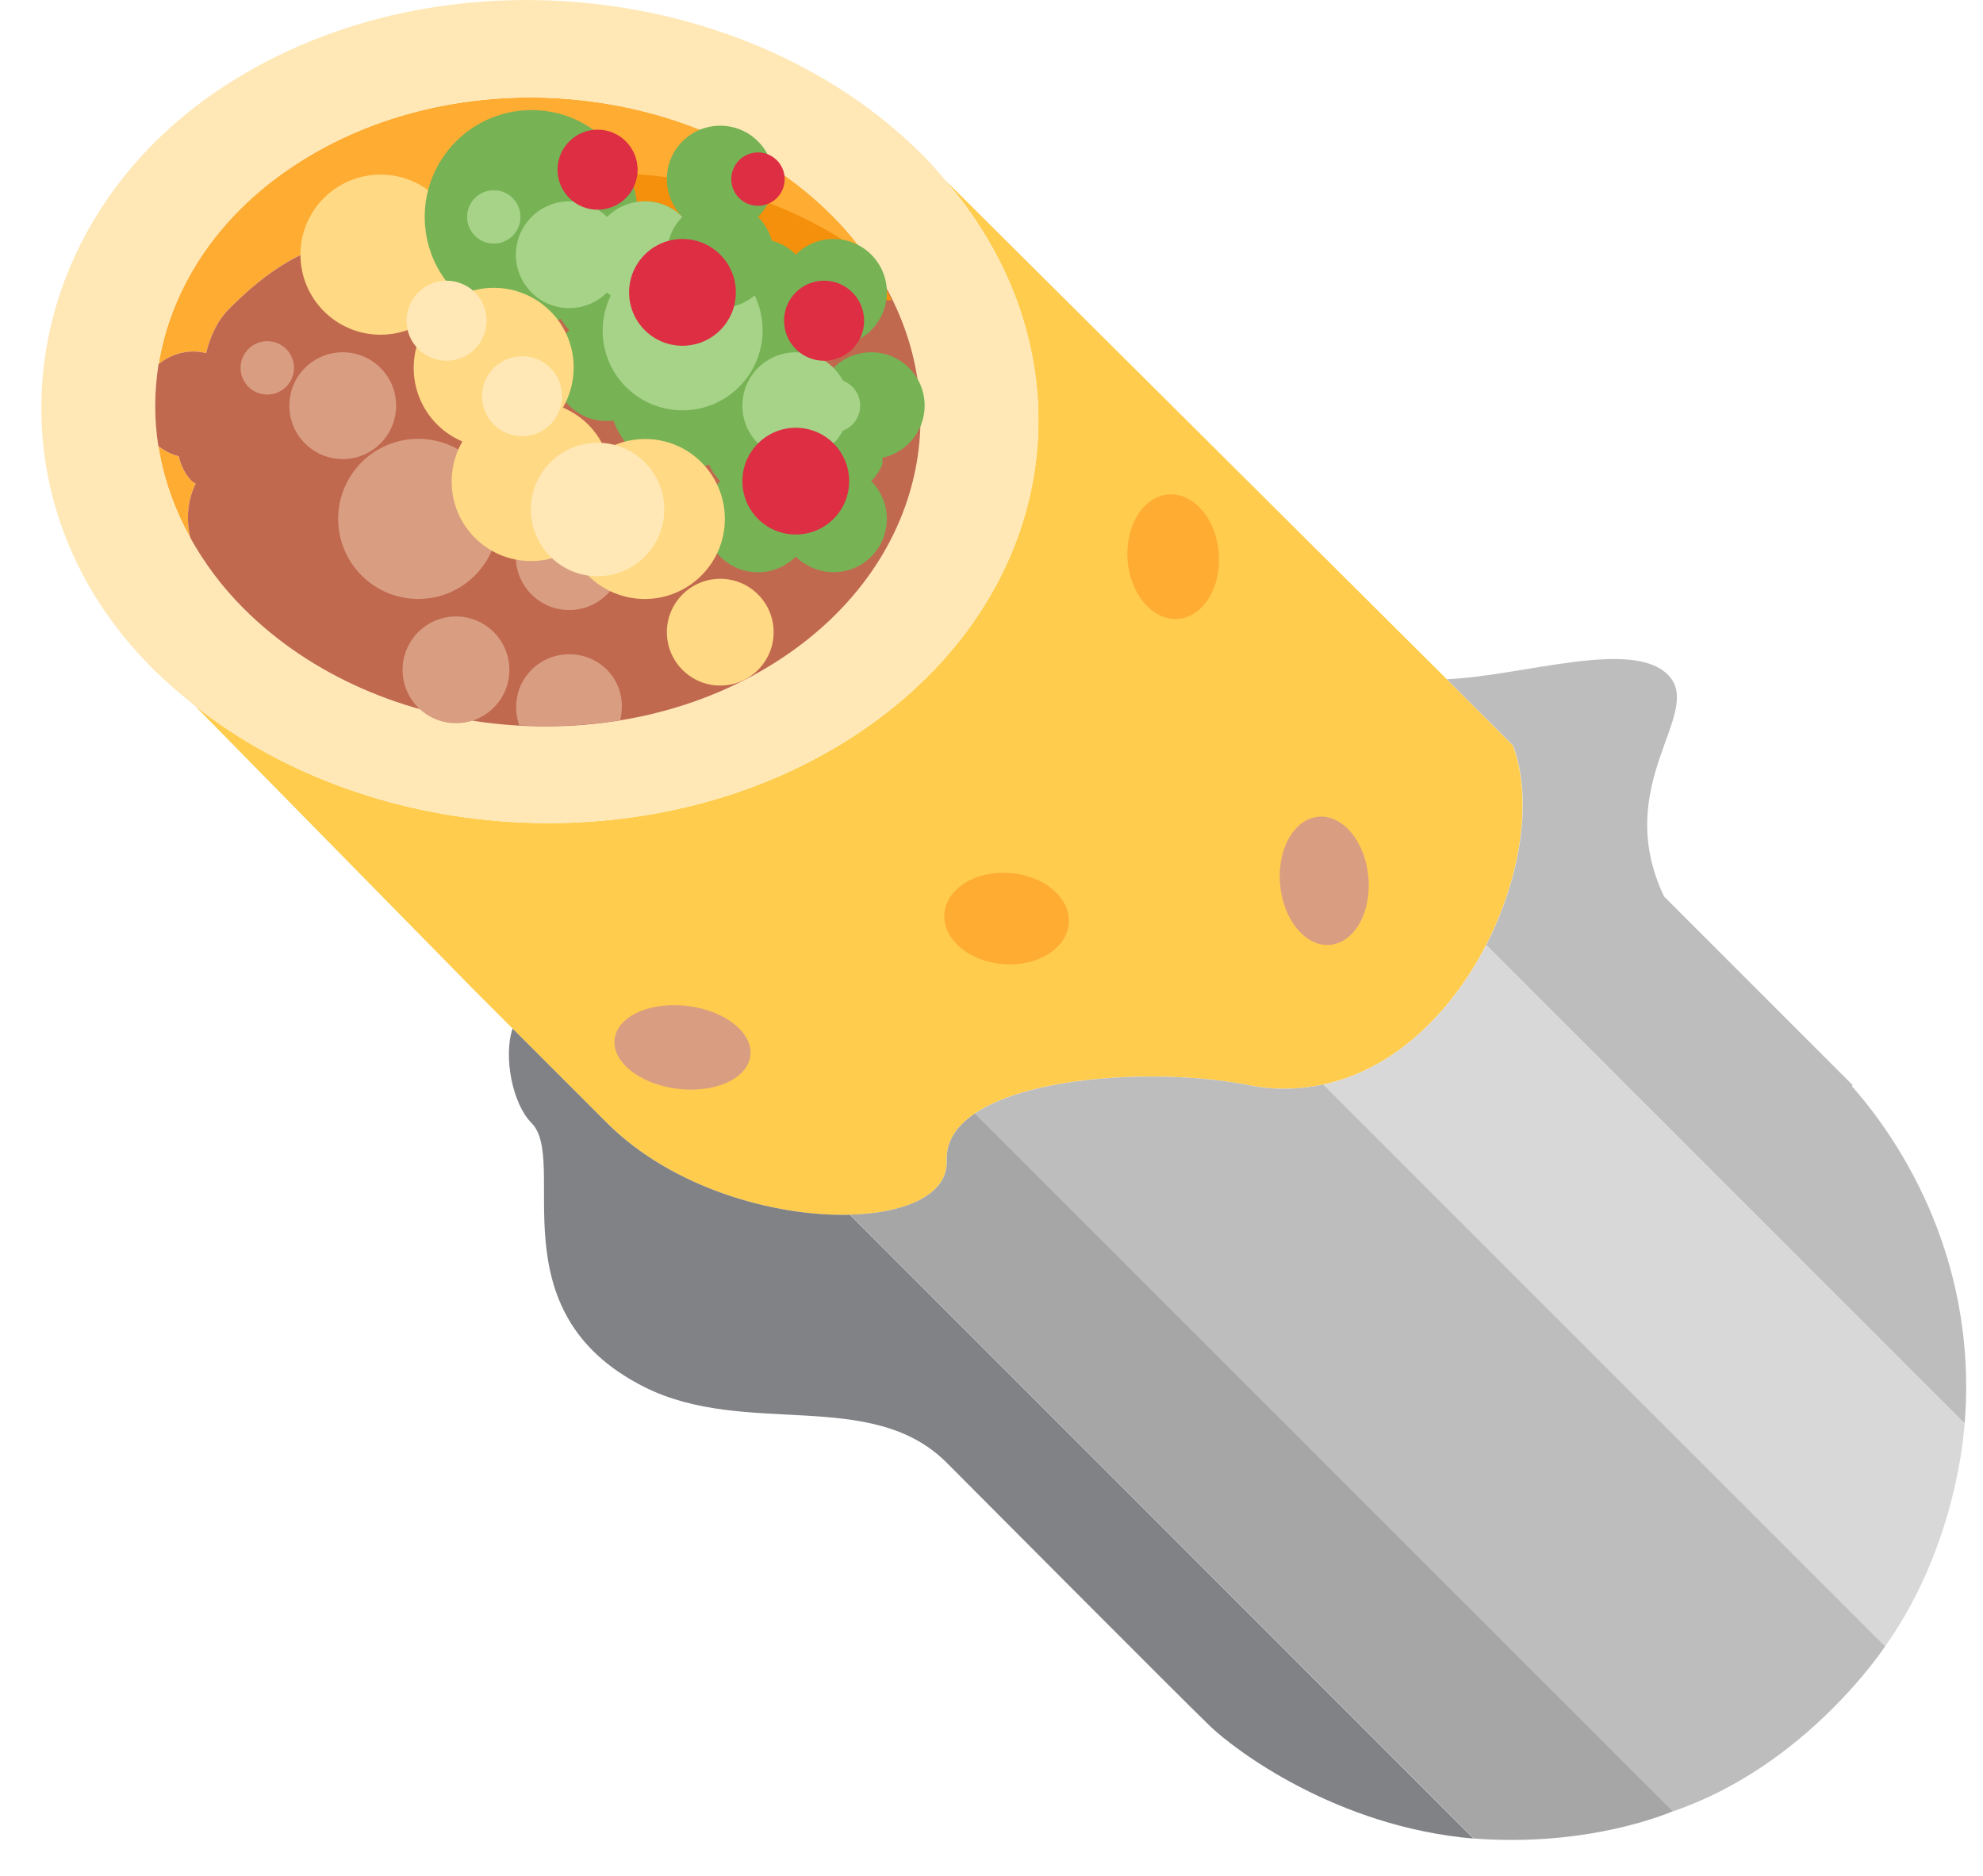 <svg width="37" height="35" viewBox="0 0 37 35" fill="none" xmlns="http://www.w3.org/2000/svg">
<path d="M26.994 12.672L26.82 12.498L17.638 3.362C20.452 6.642 19.801 11.147 16.022 13.674C12.35 16.129 7.026 15.848 3.633 13.165L8.86 18.486L11.325 20.951C12.543 22.169 14.45 22.702 15.856 22.664C16.915 22.636 17.69 22.285 17.664 21.655C17.65 21.293 17.853 21.003 18.191 20.774C19.277 20.037 21.796 19.946 23.299 20.247C23.791 20.345 24.256 20.328 24.694 20.234C26.027 19.948 27.087 18.882 27.728 17.633C28.376 16.369 28.595 14.929 28.24 13.944L28.23 13.909L26.994 12.672V12.672Z" fill="#FFCC4D"/>
<path d="M19.706 16.654C19.317 16.265 18.588 16.166 18.077 16.433C17.566 16.701 17.468 17.233 17.857 17.622C18.246 18.012 18.975 18.11 19.486 17.843C19.997 17.575 20.096 17.043 19.706 16.654Z" fill="#FFAC33"/>
<path d="M25.149 15.465C24.76 15.076 24.248 15.194 24.004 15.729C23.761 16.264 23.879 17.013 24.268 17.402C24.657 17.791 25.169 17.673 25.413 17.138C25.656 16.603 25.538 15.855 25.149 15.465V15.465Z" fill="#D99E82"/>
<path d="M22.595 11.091C22.327 11.602 21.796 11.7 21.406 11.311C21.016 10.922 20.918 10.193 21.186 9.682C21.453 9.171 21.985 9.073 22.375 9.462C22.765 9.851 22.863 10.58 22.595 11.091Z" fill="#FFAC33"/>
<path d="M13.439 20.247C12.855 20.442 12.067 20.284 11.678 19.895C11.289 19.506 11.446 19.032 12.03 18.837C12.614 18.642 13.402 18.8 13.791 19.189C14.18 19.579 14.023 20.052 13.439 20.247Z" fill="#D99E82"/>
<path d="M24.695 20.234C24.257 20.328 23.792 20.346 23.3 20.247C21.797 19.946 19.279 20.038 18.192 20.774L31.214 33.796C33.7 32.948 35.144 30.76 35.176 30.714L24.695 20.234ZM34.552 20.265L34.57 20.247L31.048 16.725C30.048 14.612 31.823 13.292 31.119 12.588C30.443 11.912 28.404 12.615 26.995 12.672L28.231 13.908C28.604 14.894 28.385 16.355 27.73 17.633L36.658 26.561C36.919 23.324 35.29 21.095 34.552 20.265V20.265Z" fill="#BDBDBD"/>
<path d="M15.856 22.664C14.451 22.701 12.543 22.168 11.325 20.951L9.564 19.19C9.388 19.718 9.564 20.599 9.916 20.951C10.62 21.655 9.211 24.472 12.028 25.881C13.918 26.826 16.254 25.881 17.663 27.29C17.663 27.29 22.146 31.796 22.594 32.221C23.042 32.646 24.928 34.084 27.494 34.304L15.856 22.664V22.664Z" fill="#808285"/>
<path d="M18.192 20.773C17.854 21.002 17.65 21.292 17.665 21.654C17.69 22.284 16.915 22.635 15.857 22.663L27.496 34.302C29.659 34.468 31.142 33.821 31.214 33.794L18.192 20.773Z" fill="#A6A6A6"/>
<path d="M27.729 17.633C27.088 18.882 26.028 19.948 24.695 20.234L35.176 30.715C36.523 28.814 36.649 26.659 36.657 26.561L27.729 17.633V17.633Z" fill="#D8D8D8"/>
<path d="M3.847 6.589C3.916 6.285 4.052 5.984 4.282 5.754C4.928 5.108 5.756 4.472 6.859 4.446C7.57 4.429 8.394 4.537 9.36 5.121L16.429 5.18C16.185 4.774 15.888 4.382 15.522 4.016C12.994 1.488 8.487 1.081 5.457 3.108C4.026 4.064 3.189 5.392 2.96 6.793C3.216 6.586 3.547 6.509 3.847 6.589V6.589ZM16.439 5.198L16.43 5.182H16.426L16.439 5.198ZM3.651 9.024C3.628 9.005 3.6 8.997 3.578 8.975C3.447 8.844 3.376 8.681 3.334 8.513C3.197 8.478 3.07 8.412 2.955 8.324C2.876 7.825 2.879 7.317 2.955 6.823C2.786 7.898 2.981 9.013 3.553 10.038L3.552 10.036C3.471 9.699 3.495 9.342 3.651 9.024V9.024Z" fill="#FFAC33"/>
<path d="M2.957 6.795L2.955 6.823L2.96 6.794L2.957 6.795Z" fill="#C1694F"/>
<path d="M17.638 3.362C17.501 3.202 17.364 3.042 17.21 2.888C13.903 -0.418 7.99 -0.982 4.047 1.699C0.212 4.307 -0.351 9.307 2.858 12.483C3.102 12.726 3.362 12.95 3.632 13.164C7.025 15.847 12.35 16.128 16.021 13.672C19.801 11.146 20.452 6.642 17.638 3.362V3.362ZM16.43 5.183L16.439 5.199C17.867 7.596 17.198 10.536 14.613 12.264C11.583 14.291 7.076 13.884 4.547 11.355C4.135 10.944 3.81 10.499 3.552 10.039C2.98 9.014 2.785 7.899 2.954 6.824L2.956 6.796L2.959 6.794C3.189 5.393 4.026 4.065 5.457 3.109C8.488 1.083 12.994 1.489 15.523 4.018C15.889 4.384 16.186 4.776 16.43 5.182" fill="#FFE8B6"/>
<path d="M14.613 12.264C17.198 10.536 17.867 7.595 16.439 5.198L16.426 5.182H16.43L16.429 5.18L9.36 5.121C8.393 4.537 7.569 4.429 6.859 4.446C5.756 4.472 4.928 5.108 4.282 5.754C4.052 5.984 3.916 6.285 3.847 6.589C3.547 6.509 3.216 6.586 2.959 6.793L2.954 6.822C2.878 7.316 2.875 7.824 2.954 8.323C3.07 8.412 3.197 8.478 3.334 8.513C3.377 8.681 3.447 8.844 3.578 8.975C3.6 8.997 3.628 9.005 3.651 9.024C3.495 9.342 3.471 9.699 3.552 10.037L3.553 10.039C3.81 10.499 4.136 10.944 4.548 11.355C7.076 13.884 11.583 14.291 14.613 12.264Z" fill="#C1694F"/>
<path d="M9.36 5.333L16.639 5.604C16.515 5.328 16.358 5.05 16.155 4.77C13.555 2.848 9.608 2.683 6.865 4.517L6.859 4.552C7.569 4.536 8.393 4.749 9.36 5.333Z" fill="#F4900C"/>
<path d="M6.395 8.565C6.945 8.565 7.391 8.119 7.391 7.569C7.391 7.018 6.945 6.573 6.395 6.573C5.845 6.573 5.399 7.018 5.399 7.569C5.399 8.119 5.845 8.565 6.395 8.565Z" fill="#D99E82"/>
<path d="M7.804 11.175C8.629 11.175 9.298 10.507 9.298 9.681C9.298 8.856 8.629 8.188 7.804 8.188C6.979 8.188 6.31 8.856 6.31 9.681C6.31 10.507 6.979 11.175 7.804 11.175Z" fill="#D99E82"/>
<path d="M10.621 11.382C11.171 11.382 11.617 10.936 11.617 10.386C11.617 9.836 11.171 9.39 10.621 9.39C10.071 9.39 9.625 9.836 9.625 10.386C9.625 10.936 10.071 11.382 10.621 11.382Z" fill="#D99E82"/>
<path d="M4.987 7.362C5.262 7.362 5.485 7.139 5.485 6.864C5.485 6.589 5.262 6.366 4.987 6.366C4.712 6.366 4.489 6.589 4.489 6.864C4.489 7.139 4.712 7.362 4.987 7.362Z" fill="#D99E82"/>
<path d="M8.508 13.494C9.058 13.494 9.504 13.049 9.504 12.498C9.504 11.948 9.058 11.502 8.508 11.502C7.958 11.502 7.512 11.948 7.512 12.498C7.512 13.049 7.958 13.494 8.508 13.494Z" fill="#D99E82"/>
<path d="M7.1 6.245C7.926 6.245 8.594 5.576 8.594 4.751C8.594 3.925 7.926 3.257 7.1 3.257C6.275 3.257 5.606 3.925 5.606 4.751C5.606 5.576 6.275 6.245 7.1 6.245Z" fill="#FFD983"/>
<path d="M11.326 12.498C10.937 12.11 10.307 12.11 9.917 12.498C9.636 12.78 9.566 13.184 9.689 13.534C10.318 13.569 10.951 13.539 11.572 13.437C11.652 13.11 11.581 12.755 11.326 12.498V12.498Z" fill="#D99E82"/>
<path d="M16.961 6.864C16.572 6.475 15.941 6.475 15.552 6.864C15.423 6.993 15.341 7.149 15.297 7.314C15.133 7.357 14.976 7.44 14.847 7.568C15.236 7.179 15.237 6.547 14.848 6.158C15.233 5.773 15.241 5.145 14.857 4.76L14.841 4.744C14.455 4.358 13.826 4.362 13.439 4.749C13.308 4.618 13.146 4.548 12.978 4.505C12.935 4.337 12.865 4.176 12.733 4.045C12.501 3.813 12.183 3.723 11.882 3.767C11.824 3.354 11.643 2.954 11.325 2.636C10.548 1.859 9.288 1.859 8.509 2.638C7.73 3.417 7.73 4.677 8.508 5.455C9.04 5.986 9.793 6.146 10.467 5.952C10.51 6.025 10.559 6.096 10.621 6.159C10.232 6.548 10.232 7.179 10.621 7.568C10.847 7.794 11.153 7.884 11.447 7.848C11.513 8.035 11.616 8.211 11.766 8.36C12.162 8.756 12.74 8.857 13.23 8.667C13.278 8.779 13.347 8.885 13.438 8.977C13.049 9.366 13.049 9.997 13.438 10.386C13.827 10.775 14.457 10.775 14.847 10.386C14.922 10.461 15.007 10.517 15.096 10.562L15.126 10.579C15.496 10.754 15.949 10.693 16.255 10.386C16.644 9.997 16.644 9.366 16.255 8.977C16.349 8.883 16.418 8.774 16.466 8.659C16.467 8.619 16.465 8.58 16.465 8.54C16.646 8.501 16.818 8.413 16.959 8.272C17.35 7.883 17.35 7.252 16.961 6.864Z" fill="#77B255"/>
<path d="M15.552 8.067C15.827 8.067 16.05 7.844 16.05 7.569C16.05 7.294 15.827 7.071 15.552 7.071C15.277 7.071 15.054 7.294 15.054 7.569C15.054 7.844 15.277 8.067 15.552 8.067Z" fill="#A6D388"/>
<path d="M13.439 12.791C13.989 12.791 14.435 12.345 14.435 11.795C14.435 11.245 13.989 10.799 13.439 10.799C12.889 10.799 12.443 11.245 12.443 11.795C12.443 12.345 12.889 12.791 13.439 12.791Z" fill="#FFD983"/>
<path d="M13.087 8.625C12.599 8.137 11.861 8.063 11.29 8.391C11.217 8.221 11.114 8.06 10.974 7.921C10.835 7.782 10.674 7.678 10.504 7.605C10.832 7.034 10.758 6.296 10.27 5.808C9.686 5.224 8.741 5.224 8.157 5.808C7.573 6.392 7.573 7.337 8.157 7.921C8.296 8.06 8.457 8.164 8.627 8.237C8.299 8.808 8.373 9.546 8.861 10.034C9.349 10.522 10.087 10.596 10.658 10.268C10.731 10.438 10.834 10.599 10.974 10.738C11.558 11.322 12.503 11.322 13.087 10.738C13.671 10.155 13.671 9.209 13.087 8.625V8.625Z" fill="#FFD983"/>
<path d="M11.15 10.751C11.838 10.751 12.395 10.193 12.395 9.505C12.395 8.818 11.838 8.261 11.15 8.261C10.463 8.261 9.905 8.818 9.905 9.505C9.905 10.193 10.463 10.751 11.15 10.751Z" fill="#FFE8B6"/>
<path d="M9.741 8.14C10.154 8.14 10.488 7.805 10.488 7.393C10.488 6.98 10.154 6.646 9.741 6.646C9.329 6.646 8.994 6.98 8.994 7.393C8.994 7.805 9.329 8.14 9.741 8.14Z" fill="#FFE8B6"/>
<path d="M8.332 6.731C8.745 6.731 9.079 6.396 9.079 5.984C9.079 5.571 8.745 5.237 8.332 5.237C7.92 5.237 7.585 5.571 7.585 5.984C7.585 6.396 7.92 6.731 8.332 6.731Z" fill="#FFE8B6"/>
<path d="M9.213 4.545C9.488 4.545 9.711 4.322 9.711 4.047C9.711 3.772 9.488 3.549 9.213 3.549C8.938 3.549 8.715 3.772 8.715 4.047C8.715 4.322 8.938 4.545 9.213 4.545Z" fill="#A6D388"/>
<path d="M15.552 6.451C16.102 6.451 16.548 6.006 16.548 5.455C16.548 4.905 16.102 4.459 15.552 4.459C15.002 4.459 14.556 4.905 14.556 5.455C14.556 6.006 15.002 6.451 15.552 6.451Z" fill="#77B255"/>
<path d="M14.848 8.565C15.398 8.565 15.844 8.119 15.844 7.569C15.844 7.018 15.398 6.573 14.848 6.573C14.298 6.573 13.852 7.018 13.852 7.569C13.852 8.119 14.298 8.565 14.848 8.565Z" fill="#A6D388"/>
<path d="M13.791 5.104C13.572 4.885 13.303 4.749 13.021 4.694C13.007 4.459 12.914 4.228 12.735 4.048C12.346 3.659 11.716 3.659 11.326 4.048C10.937 3.659 10.307 3.659 9.917 4.048C9.528 4.437 9.528 5.067 9.917 5.457C10.306 5.847 10.936 5.846 11.326 5.457C11.347 5.478 11.372 5.494 11.395 5.513C11.126 6.069 11.216 6.755 11.678 7.218C12.262 7.802 13.207 7.802 13.791 7.218C14.375 6.633 14.375 5.688 13.791 5.104Z" fill="#A6D388"/>
<path d="M11.15 3.913C11.563 3.913 11.897 3.579 11.897 3.166C11.897 2.754 11.563 2.419 11.15 2.419C10.738 2.419 10.403 2.754 10.403 3.166C10.403 3.579 10.738 3.913 11.15 3.913Z" fill="#DD2E44"/>
<path d="M15.376 6.731C15.789 6.731 16.123 6.396 16.123 5.984C16.123 5.571 15.789 5.237 15.376 5.237C14.964 5.237 14.629 5.571 14.629 5.984C14.629 6.396 14.964 6.731 15.376 6.731Z" fill="#DD2E44"/>
<path d="M14.848 9.973C15.398 9.973 15.844 9.528 15.844 8.977C15.844 8.427 15.398 7.981 14.848 7.981C14.298 7.981 13.852 8.427 13.852 8.977C13.852 9.528 14.298 9.973 14.848 9.973Z" fill="#DD2E44"/>
<path d="M14.143 2.637C13.754 2.248 13.123 2.248 12.734 2.637C12.345 3.026 12.345 3.657 12.734 4.046C12.345 4.435 12.345 5.066 12.734 5.455C13.123 5.844 13.753 5.844 14.143 5.455C14.532 5.066 14.532 4.435 14.143 4.046C14.532 3.657 14.532 3.026 14.143 2.637Z" fill="#77B255"/>
<path d="M12.734 6.451C13.284 6.451 13.73 6.006 13.73 5.455C13.73 4.905 13.284 4.459 12.734 4.459C12.184 4.459 11.738 4.905 11.738 5.455C11.738 6.006 12.184 6.451 12.734 6.451Z" fill="#DD2E44"/>
<path d="M14.143 3.84C14.418 3.84 14.641 3.618 14.641 3.342C14.641 3.067 14.418 2.844 14.143 2.844C13.868 2.844 13.645 3.067 13.645 3.342C13.645 3.618 13.868 3.84 14.143 3.84Z" fill="#DD2E44"/>
</svg>
